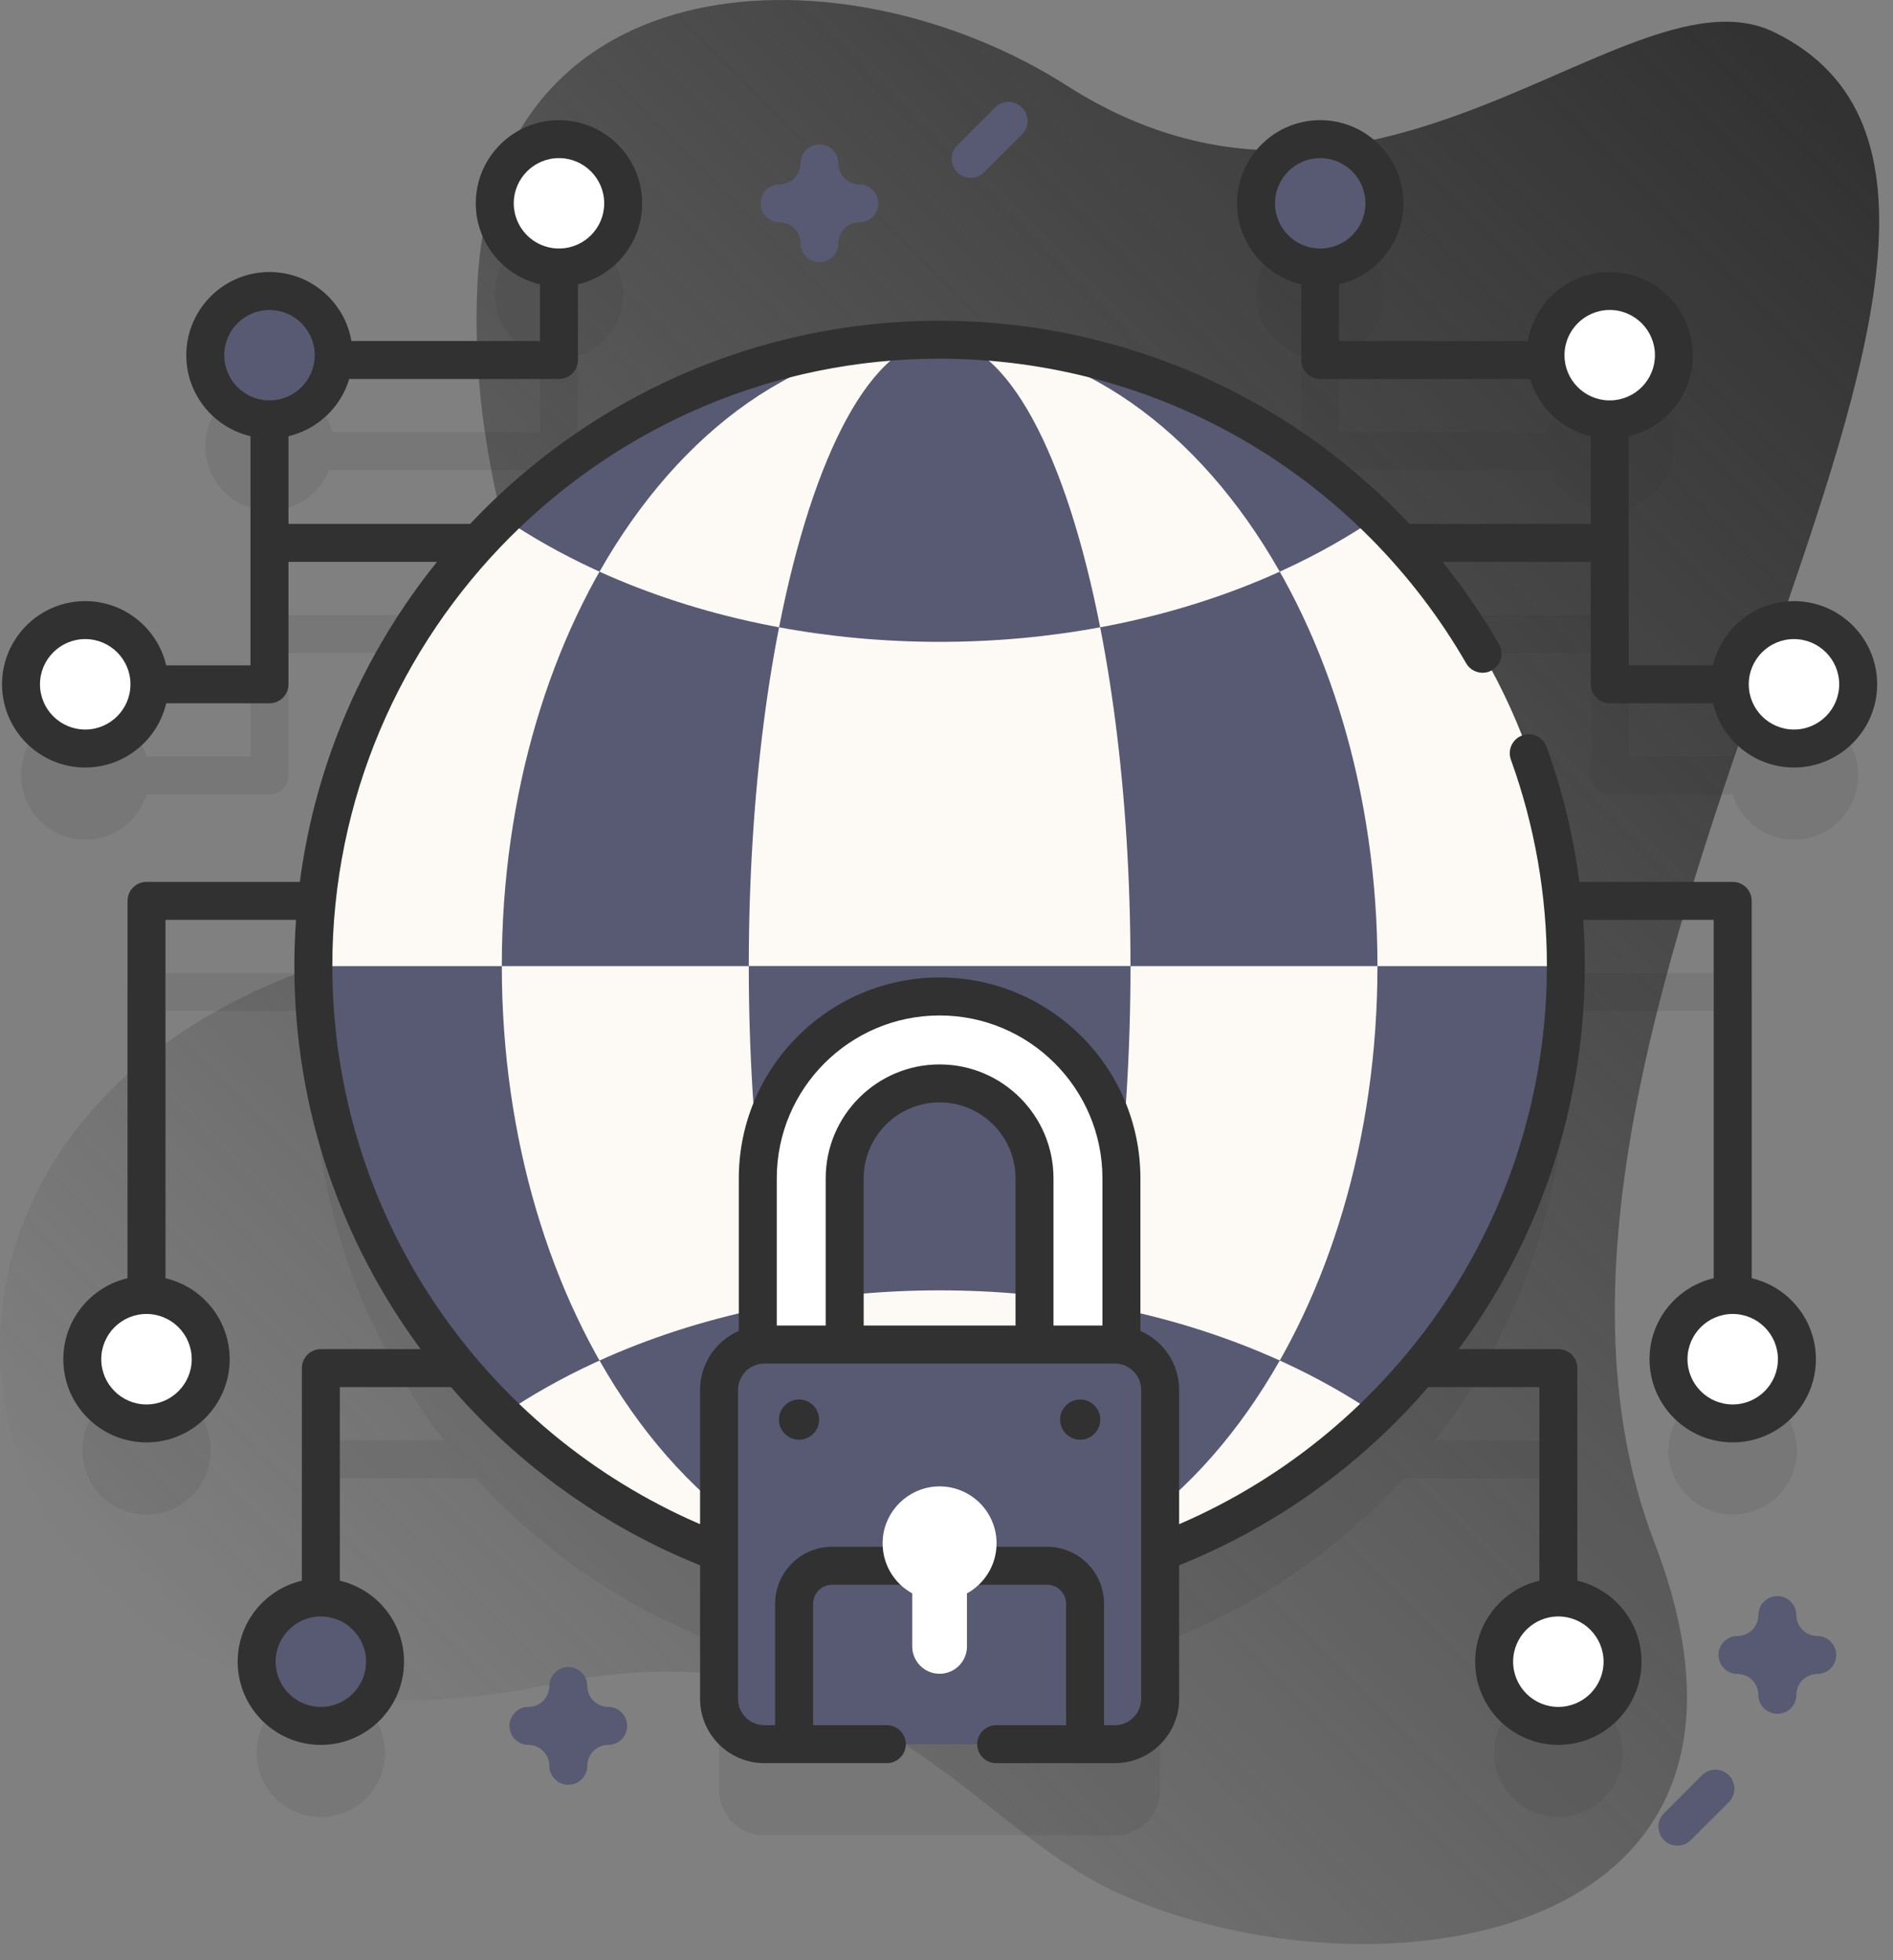 <svg width="85" height="88" viewBox="0 0 85 88" fill="none" xmlns="http://www.w3.org/2000/svg">
<rect x="0" y="0" width="85" height="88" fill="#808080" stroke="none"/>
<path d="M79.67 1.448C73.111 -1.756 61.765 12.689 47.905 3.845C37.992 -2.48 22.198 -1.958 21.441 12.7C20.582 29.321 32.955 35.907 12.953 43.853C-9.268 52.682 -1.267 81.083 24.546 75.646C38.929 72.617 43.274 81.892 50.281 85.024C61.501 90.04 81.284 87.46 74.287 69.25C65.041 45.185 95.659 9.257 79.67 1.448Z" fill="url(#paint0_linear)"/>
<path opacity="0.1" d="M72.28 35.664H77.799C78.163 36.841 79.258 37.695 80.554 37.695C82.146 37.695 83.437 36.404 83.437 34.812C83.437 33.22 82.146 31.929 80.554 31.929C79.258 31.929 78.163 32.784 77.799 33.96H73.132V22.914C73.132 22.874 73.126 22.835 73.121 22.796C74.303 22.436 75.163 21.338 75.163 20.038C75.163 18.446 73.872 17.155 72.28 17.155C70.907 17.155 69.761 18.116 69.47 19.401H60.134V16.096C60.134 16.055 60.127 16.016 60.122 15.977C61.304 15.618 62.165 14.519 62.165 13.22C62.165 11.627 60.874 10.337 59.282 10.337C57.689 10.337 56.399 11.627 56.399 13.22C56.399 14.519 57.259 15.618 58.441 15.977C58.436 16.016 58.429 16.055 58.429 16.096V20.253C58.429 20.724 58.811 21.105 59.282 21.105H69.604C69.926 21.913 70.601 22.541 71.44 22.796C71.434 22.835 71.428 22.874 71.428 22.914V27.61H62.105C57.014 22.503 49.972 19.342 42.19 19.342C34.409 19.342 27.366 22.503 22.275 27.61H12.953V22.914C12.953 22.874 12.947 22.835 12.941 22.796C13.78 22.541 14.455 21.913 14.777 21.105H25.099C25.57 21.105 25.952 20.724 25.952 20.253V16.096C25.952 16.055 25.945 16.016 25.94 15.977C27.122 15.618 27.982 14.519 27.982 13.22C27.982 11.627 26.692 10.337 25.099 10.337C23.507 10.337 22.216 11.627 22.216 13.22C22.216 14.519 23.077 15.618 24.259 15.977C24.254 16.016 24.247 16.055 24.247 16.096V19.401H14.911C14.62 18.116 13.474 17.155 12.101 17.155C10.509 17.155 9.218 18.446 9.218 20.038C9.218 21.338 10.079 22.436 11.261 22.796C11.255 22.835 11.249 22.874 11.249 22.914V33.96H6.582C6.219 32.784 5.123 31.929 3.827 31.929C2.235 31.929 0.944 33.22 0.944 34.812C0.944 36.404 2.235 37.695 3.827 37.695C5.123 37.695 6.219 36.841 6.582 35.664H12.101C12.572 35.664 12.953 35.283 12.953 34.812V29.315H20.712C17.337 33.305 15.055 38.248 14.324 43.683H6.578C6.108 43.683 5.726 44.065 5.726 44.535V62.356C4.55 62.72 3.695 63.816 3.695 65.111C3.695 66.703 4.986 67.994 6.578 67.994C8.171 67.994 9.461 66.703 9.461 65.111C9.461 63.816 8.607 62.72 7.431 62.356V45.388H14.146C14.096 46.073 14.07 46.765 14.07 47.463C14.07 53.941 16.261 59.905 19.941 64.659H14.407C13.937 64.659 13.555 65.041 13.555 65.511V75.936C12.379 76.299 11.524 77.395 11.524 78.691C11.524 80.283 12.815 81.574 14.407 81.574C16 81.574 17.29 80.283 17.29 78.691C17.29 77.395 16.436 76.299 15.26 75.936V66.364H21.372C24.343 69.634 28.075 72.203 32.288 73.788V80.359C32.288 81.483 33.199 82.394 34.323 82.394H50.059C51.182 82.394 52.094 81.483 52.094 80.359V73.788C56.307 72.203 60.038 69.634 63.01 66.364H69.122V75.936C67.946 76.299 67.091 77.395 67.091 78.691C67.091 80.283 68.382 81.574 69.974 81.574C71.566 81.574 72.857 80.283 72.857 78.691C72.857 77.395 72.002 76.299 70.826 75.936V65.511C70.826 65.041 70.445 64.659 69.974 64.659H64.44C68.12 59.905 70.311 53.94 70.311 47.463C70.311 46.765 70.285 46.073 70.235 45.388H76.951V62.356C75.774 62.72 74.92 63.816 74.92 65.111C74.92 66.703 76.211 67.994 77.803 67.994C79.395 67.994 80.686 66.703 80.686 65.111C80.686 63.816 79.831 62.72 78.655 62.356V44.535C78.655 44.065 78.274 43.683 77.803 43.683H70.057C69.326 38.248 67.044 33.305 63.669 29.315H71.428V34.812C71.428 35.283 71.809 35.664 72.28 35.664ZM14.312 43.766C14.312 43.768 14.311 43.77 14.311 43.773C14.306 43.77 14.308 43.768 14.312 43.766ZM70.07 43.773C70.07 43.771 70.07 43.769 70.069 43.767C70.073 43.769 70.074 43.77 70.07 43.773Z" fill="#313131"/>
<path d="M12.102 18.83C13.694 18.83 14.985 17.539 14.985 15.947C14.985 14.355 13.694 13.064 12.102 13.064C10.509 13.064 9.219 14.355 9.219 15.947C9.219 17.539 10.509 18.83 12.102 18.83Z" fill="#585972"/>
<path d="M3.828 33.604C5.42 33.604 6.711 32.313 6.711 30.721C6.711 29.129 5.42 27.838 3.828 27.838C2.236 27.838 0.945 29.129 0.945 30.721C0.945 32.313 2.236 33.604 3.828 33.604Z" fill="white"/>
<path d="M14.408 77.482C16 77.482 17.291 76.192 17.291 74.599C17.291 73.007 16 71.716 14.408 71.716C12.816 71.716 11.525 73.007 11.525 74.599C11.525 76.192 12.816 77.482 14.408 77.482Z" fill="#585972"/>
<path d="M25.1 12.012C26.692 12.012 27.983 10.721 27.983 9.129C27.983 7.536 26.692 6.246 25.1 6.246C23.508 6.246 22.217 7.536 22.217 9.129C22.217 10.721 23.508 12.012 25.1 12.012Z" fill="white"/>
<path d="M72.279 18.83C73.872 18.83 75.162 17.539 75.162 15.947C75.162 14.355 73.872 13.064 72.279 13.064C70.687 13.064 69.397 14.355 69.397 15.947C69.397 17.539 70.687 18.83 72.279 18.83Z" fill="white"/>
<path d="M80.553 33.604C82.145 33.604 83.436 32.313 83.436 30.721C83.436 29.129 82.145 27.838 80.553 27.838C78.961 27.838 77.67 29.129 77.67 30.721C77.67 32.313 78.961 33.604 80.553 33.604Z" fill="white"/>
<path d="M69.973 77.482C71.565 77.482 72.856 76.192 72.856 74.599C72.856 73.007 71.565 71.716 69.973 71.716C68.381 71.716 67.09 73.007 67.09 74.599C67.09 76.192 68.381 77.482 69.973 77.482Z" fill="white"/>
<path d="M59.282 12.012C60.874 12.012 62.165 10.721 62.165 9.129C62.165 7.536 60.874 6.246 59.282 6.246C57.69 6.246 56.399 7.536 56.399 9.129C56.399 10.721 57.69 12.012 59.282 12.012Z" fill="#585972"/>
<path d="M42.191 71.493C57.721 71.493 70.311 58.903 70.311 43.372C70.311 27.841 57.721 15.251 42.191 15.251C26.66 15.251 14.07 27.841 14.07 43.372C14.07 58.903 26.66 71.493 42.191 71.493Z" fill="#FDFAF6"/>
<path d="M61.817 23.233C56.751 26.687 49.827 28.814 42.192 28.814C34.557 28.814 27.633 26.687 22.566 23.233C27.633 18.294 34.557 15.251 42.192 15.251C49.827 15.251 56.751 18.294 61.817 23.233Z" fill="#585972"/>
<path d="M42.191 71.493C53.049 71.493 61.851 58.903 61.851 43.372C61.851 27.841 53.049 15.251 42.191 15.251C31.334 15.251 22.532 27.841 22.532 43.372C22.532 58.903 31.334 71.493 42.191 71.493Z" fill="#585972"/>
<path d="M42.191 71.493C46.924 71.493 50.761 58.903 50.761 43.372C50.761 27.841 46.924 15.251 42.191 15.251C37.458 15.251 33.622 27.841 33.622 43.372C33.622 58.903 37.458 71.493 42.191 71.493Z" fill="#FDFAF6"/>
<path d="M57.463 25.665C53.067 27.657 47.822 28.815 42.191 28.815C36.561 28.815 31.316 27.657 26.92 25.665C30.523 19.311 36.026 15.251 42.191 15.251C48.357 15.251 53.86 19.311 57.463 25.665Z" fill="#FDFAF6"/>
<path d="M49.4 28.162C47.1 28.588 44.683 28.815 42.191 28.815C39.699 28.815 37.282 28.588 34.982 28.162C36.506 20.394 39.166 15.251 42.191 15.251C45.217 15.251 47.876 20.394 49.4 28.162Z" fill="#585972"/>
<path d="M70.312 43.372C70.312 58.903 57.722 71.493 42.191 71.493C26.66 71.493 14.07 58.903 14.07 43.372H70.312Z" fill="#585972"/>
<path d="M61.817 63.51C56.751 68.45 49.827 71.493 42.192 71.493C34.557 71.493 27.633 68.45 22.567 63.51C27.633 60.057 34.557 57.929 42.192 57.929C49.827 57.929 56.751 60.057 61.817 63.51Z" fill="#FDFAF6"/>
<path d="M61.851 43.372C61.851 58.903 53.05 71.493 42.192 71.493C31.334 71.493 22.533 58.903 22.533 43.372H61.851Z" fill="#FDFAF6"/>
<path d="M50.762 43.372C50.762 58.903 46.925 71.493 42.192 71.493C37.459 71.493 33.622 58.903 33.622 43.372H50.762Z" fill="#585972"/>
<path d="M57.464 61.079C53.86 67.432 48.358 71.493 42.192 71.493C36.026 71.493 30.524 67.432 26.92 61.079C31.317 59.087 36.562 57.929 42.192 57.929C47.822 57.929 53.068 59.087 57.464 61.079Z" fill="#585972"/>
<path d="M49.4 58.582C47.876 66.35 45.217 71.493 42.191 71.493C39.166 71.493 36.506 66.35 34.982 58.582C37.282 58.156 39.699 57.929 42.191 57.929C44.683 57.929 47.1 58.156 49.4 58.582Z" fill="#FDFAF6"/>
<path d="M37.929 61.598V52.9C37.929 50.55 39.841 48.638 42.191 48.638C44.541 48.638 46.453 50.55 46.453 52.9V61.598H50.355V52.9C50.355 48.398 46.693 44.736 42.191 44.736C37.689 44.736 34.027 48.398 34.027 52.9V61.598H37.929Z" fill="white"/>
<path d="M50.059 78.303H34.323C33.199 78.303 32.288 77.392 32.288 76.268V62.398C32.288 61.274 33.199 60.362 34.323 60.362H50.059C51.183 60.362 52.094 61.274 52.094 62.398V76.268C52.094 77.392 51.183 78.303 50.059 78.303Z" fill="#585972"/>
<path d="M77.803 63.903C79.395 63.903 80.686 62.612 80.686 61.02C80.686 59.428 79.395 58.137 77.803 58.137C76.211 58.137 74.92 59.428 74.92 61.02C74.92 62.612 76.211 63.903 77.803 63.903Z" fill="white"/>
<path d="M6.578 63.903C8.171 63.903 9.461 62.612 9.461 61.02C9.461 59.428 8.171 58.137 6.578 58.137C4.986 58.137 3.695 59.428 3.695 61.02C3.695 62.612 4.986 63.903 6.578 63.903Z" fill="white"/>
<path d="M72.28 31.573H76.918C77.304 33.224 78.787 34.456 80.553 34.456C82.613 34.456 84.289 32.781 84.289 30.721C84.289 28.662 82.613 26.986 80.553 26.986C78.787 26.986 77.304 28.219 76.918 29.869H73.132V19.583C74.782 19.197 76.015 17.714 76.015 15.947C76.015 13.888 74.34 12.212 72.28 12.212C70.438 12.212 68.904 13.553 68.6 15.31H60.134V12.765C61.784 12.378 63.017 10.895 63.017 9.129C63.017 7.069 61.341 5.394 59.281 5.394C57.222 5.394 55.546 7.069 55.546 9.129C55.546 10.895 56.779 12.378 58.429 12.765V16.162C58.429 16.633 58.811 17.015 59.281 17.015H68.701C69.081 18.288 70.124 19.278 71.428 19.583V23.519H63.288C61.415 21.53 59.267 19.803 56.902 18.407C52.462 15.785 47.375 14.399 42.19 14.399C33.891 14.399 26.396 17.908 21.109 23.519H12.953V19.583C14.257 19.277 15.299 18.288 15.68 17.014H25.099C25.57 17.014 25.951 16.633 25.951 16.162V12.765C27.602 12.378 28.834 10.895 28.834 9.129C28.834 7.069 27.159 5.394 25.099 5.394C23.04 5.394 21.364 7.069 21.364 9.129C21.364 10.895 22.597 12.378 24.247 12.765V15.31H15.78C15.477 13.553 13.943 12.212 12.101 12.212C10.041 12.212 8.365 13.887 8.365 15.947C8.365 17.713 9.598 19.196 11.248 19.583V29.869H7.463C7.076 28.219 5.593 26.986 3.827 26.986C1.767 26.986 0.092 28.661 0.092 30.721C0.092 32.781 1.767 34.456 3.827 34.456C5.593 34.456 7.076 33.224 7.463 31.573H12.101C12.571 31.573 12.953 31.192 12.953 30.721V25.224H19.623C16.366 29.266 14.17 34.198 13.464 39.592H6.578C6.107 39.592 5.726 39.974 5.726 40.444V57.384C4.076 57.771 2.843 59.254 2.843 61.02C2.843 63.08 4.518 64.755 6.578 64.755C8.638 64.755 10.313 63.08 10.313 61.02C10.313 59.254 9.081 57.771 7.43 57.384V41.297H13.292C13.244 41.982 13.217 42.674 13.217 43.372C13.217 49.806 15.326 55.755 18.888 60.568H14.407C13.937 60.568 13.555 60.949 13.555 61.42V70.963C11.905 71.35 10.672 72.833 10.672 74.599C10.672 76.659 12.348 78.335 14.407 78.335C16.467 78.335 18.142 76.659 18.142 74.599C18.142 72.833 16.91 71.35 15.259 70.963V62.272H20.251C23.262 65.762 27.09 68.529 31.435 70.272V76.268C31.435 77.86 32.73 79.155 34.322 79.155H35.658H35.658C35.658 79.155 35.659 79.155 35.659 79.155H39.821C40.291 79.155 40.673 78.774 40.673 78.303C40.673 77.832 40.291 77.451 39.821 77.451H36.511V71.998C36.511 71.528 36.893 71.146 37.363 71.146H47.018C47.487 71.146 47.87 71.528 47.87 71.998V77.451H44.731C44.261 77.451 43.879 77.832 43.879 78.303C43.879 78.774 44.261 79.155 44.731 79.155H48.721H48.722C48.722 79.155 48.723 79.155 48.723 79.155H50.058C51.65 79.155 52.946 77.86 52.946 76.268V70.272C57.291 68.529 61.118 65.762 64.13 62.272H69.121V70.963C67.471 71.35 66.238 72.833 66.238 74.599C66.238 76.659 67.914 78.335 69.974 78.335C72.033 78.335 73.709 76.659 73.709 74.599C73.709 72.833 72.476 71.35 70.826 70.963V61.42C70.826 60.949 70.444 60.568 69.974 60.568H65.493C69.054 55.755 71.163 49.806 71.163 43.372C71.163 42.677 71.138 41.985 71.089 41.297H76.95V57.384C75.3 57.771 74.067 59.254 74.067 61.02C74.067 63.08 75.743 64.755 77.803 64.755C79.862 64.755 81.538 63.08 81.538 61.02C81.538 59.254 80.305 57.771 78.655 57.384V40.444C78.655 39.974 78.273 39.592 77.803 39.592H70.919C70.649 37.523 70.157 35.493 69.446 33.526C69.286 33.083 68.797 32.854 68.355 33.014C67.912 33.174 67.683 33.662 67.843 34.105C68.915 37.073 69.459 40.191 69.459 43.372C69.459 54.59 62.648 64.246 52.946 68.427V62.398C52.946 61.214 52.229 60.195 51.207 59.75V52.9C51.207 47.928 47.162 43.883 42.19 43.883C37.219 43.883 33.174 47.928 33.174 52.9V59.75C32.152 60.195 31.435 61.214 31.435 62.398V68.426C21.732 64.245 14.922 54.59 14.922 43.372C14.922 28.336 27.154 16.103 42.19 16.103C47.07 16.103 51.858 17.407 56.035 19.875C60.093 22.271 63.48 25.695 65.833 29.776C66.068 30.184 66.589 30.324 66.997 30.089C67.405 29.854 67.545 29.332 67.31 28.924C66.56 27.624 65.71 26.388 64.772 25.223H71.428V30.721C71.428 31.192 71.809 31.573 72.28 31.573ZM80.553 28.691C81.673 28.691 82.584 29.601 82.584 30.721C82.584 31.841 81.673 32.752 80.553 32.752C79.434 32.752 78.523 31.841 78.523 30.721C78.523 29.601 79.434 28.691 80.553 28.691ZM57.251 9.129C57.251 8.009 58.162 7.098 59.281 7.098C60.401 7.098 61.312 8.009 61.312 9.129C61.312 10.233 60.425 11.133 59.327 11.157C59.312 11.156 59.297 11.152 59.281 11.152C59.266 11.152 59.251 11.156 59.236 11.157C58.137 11.133 57.251 10.233 57.251 9.129ZM23.069 9.129C23.069 8.009 23.98 7.098 25.099 7.098C26.219 7.098 27.13 8.009 27.13 9.129C27.13 10.233 26.244 11.133 25.145 11.157C25.13 11.156 25.115 11.152 25.099 11.152C25.084 11.152 25.069 11.156 25.053 11.157C23.955 11.133 23.069 10.233 23.069 9.129ZM3.827 32.752C2.707 32.752 1.796 31.841 1.796 30.721C1.796 29.601 2.707 28.691 3.827 28.691C4.947 28.691 5.858 29.601 5.858 30.721C5.858 31.841 4.947 32.752 3.827 32.752ZM10.07 15.947C10.07 14.827 10.981 13.916 12.101 13.916C13.221 13.916 14.132 14.827 14.132 15.947C14.132 17.052 13.245 17.951 12.146 17.976C12.131 17.975 12.117 17.971 12.101 17.971C12.085 17.971 12.071 17.975 12.055 17.976C10.957 17.951 10.07 17.052 10.07 15.947ZM8.609 61.02C8.609 62.14 7.698 63.051 6.578 63.051C5.458 63.051 4.547 62.14 4.547 61.02C4.547 59.9 5.458 58.989 6.578 58.989C7.698 58.989 8.609 59.9 8.609 61.02ZM16.438 74.6C16.438 75.719 15.527 76.63 14.407 76.63C13.287 76.63 12.376 75.719 12.376 74.6C12.376 73.48 13.287 72.569 14.407 72.569C15.527 72.569 16.438 73.48 16.438 74.6ZM72.004 74.6C72.004 75.719 71.093 76.63 69.973 76.63C68.854 76.63 67.943 75.719 67.943 74.6C67.943 73.48 68.854 72.569 69.973 72.569C71.093 72.569 72.004 73.48 72.004 74.6ZM79.833 61.02C79.833 62.14 78.922 63.051 77.802 63.051C76.683 63.051 75.772 62.14 75.772 61.02C75.772 59.9 76.683 58.989 77.802 58.989C78.922 58.989 79.833 59.9 79.833 61.02ZM42.19 45.588C46.222 45.588 49.502 48.868 49.502 52.9V59.51H47.304V52.9C47.304 50.08 45.01 47.786 42.19 47.786C39.37 47.786 37.076 50.08 37.076 52.9V59.51H34.879V52.9C34.878 48.868 38.158 45.588 42.19 45.588ZM45.6 59.51H38.781V52.9C38.781 51.02 40.31 49.49 42.19 49.49C44.07 49.49 45.6 51.02 45.6 52.9V59.51H45.6ZM33.14 62.398C33.14 61.745 33.67 61.215 34.322 61.215H50.058C50.71 61.215 51.241 61.745 51.241 62.398V76.268C51.241 76.92 50.71 77.451 50.058 77.451H49.574V71.998C49.574 70.588 48.427 69.441 47.017 69.441H37.363C35.953 69.441 34.806 70.588 34.806 71.998V77.451H34.322C33.67 77.451 33.139 76.92 33.139 76.268V62.398H33.14ZM70.249 15.947C70.249 14.827 71.16 13.916 72.28 13.916C73.4 13.916 74.311 14.827 74.311 15.947C74.311 17.052 73.424 17.951 72.326 17.976C72.31 17.975 72.296 17.971 72.28 17.971C72.264 17.971 72.25 17.975 72.234 17.976C71.136 17.951 70.249 17.052 70.249 15.947Z" fill="#313131"/>
<path d="M35.879 64.634C36.377 64.634 36.781 64.23 36.781 63.732C36.781 63.234 36.377 62.83 35.879 62.83C35.381 62.83 34.977 63.234 34.977 63.732C34.977 64.23 35.381 64.634 35.879 64.634Z" fill="#313131"/>
<path d="M48.503 64.634C49.001 64.634 49.405 64.23 49.405 63.732C49.405 63.234 49.001 62.83 48.503 62.83C48.005 62.83 47.601 63.234 47.601 63.732C47.601 64.23 48.005 64.634 48.503 64.634Z" fill="#313131"/>
<path d="M79.808 76.941C79.337 76.941 78.955 76.559 78.955 76.088C78.955 75.571 78.535 75.151 78.018 75.151C77.547 75.151 77.165 74.769 77.165 74.298C77.165 73.828 77.547 73.446 78.018 73.446C78.535 73.446 78.955 73.026 78.955 72.509C78.955 72.038 79.337 71.656 79.808 71.656C80.278 71.656 80.66 72.038 80.66 72.509C80.66 73.026 81.081 73.446 81.597 73.446C82.068 73.446 82.45 73.828 82.45 74.298C82.45 74.769 82.068 75.151 81.597 75.151C81.081 75.151 80.66 75.571 80.66 76.088C80.66 76.559 80.278 76.941 79.808 76.941Z" fill="#585972"/>
<path d="M36.796 11.771C36.325 11.771 35.944 11.389 35.944 10.919C35.944 10.402 35.523 9.981 35.006 9.981C34.535 9.981 34.154 9.599 34.154 9.129C34.154 8.658 34.535 8.276 35.006 8.276C35.523 8.276 35.944 7.856 35.944 7.339C35.944 6.868 36.325 6.487 36.796 6.487C37.267 6.487 37.648 6.868 37.648 7.339C37.648 7.856 38.069 8.276 38.586 8.276C39.056 8.276 39.438 8.658 39.438 9.129C39.438 9.599 39.056 9.981 38.586 9.981C38.069 9.981 37.648 10.402 37.648 10.919C37.648 11.389 37.267 11.771 36.796 11.771Z" fill="#585972"/>
<path d="M25.519 80.125C25.049 80.125 24.667 79.743 24.667 79.272C24.667 78.755 24.246 78.335 23.729 78.335C23.259 78.335 22.877 77.953 22.877 77.483C22.877 77.012 23.259 76.63 23.729 76.63C24.246 76.63 24.667 76.21 24.667 75.693C24.667 75.222 25.049 74.84 25.519 74.84C25.99 74.84 26.371 75.222 26.371 75.693C26.371 76.21 26.792 76.63 27.309 76.63C27.78 76.63 28.161 77.012 28.161 77.483C28.161 77.953 27.78 78.335 27.309 78.335C26.792 78.335 26.371 78.755 26.371 79.272C26.371 79.743 25.99 80.125 25.519 80.125Z" fill="#585972"/>
<path d="M43.582 7.986C43.364 7.986 43.146 7.903 42.98 7.736C42.647 7.403 42.647 6.864 42.98 6.531L44.684 4.826C45.017 4.493 45.557 4.493 45.89 4.826C46.222 5.159 46.222 5.699 45.89 6.032L44.185 7.736C44.019 7.903 43.801 7.986 43.582 7.986Z" fill="#585972"/>
<path d="M75.32 82.858C75.102 82.858 74.884 82.775 74.718 82.609C74.385 82.276 74.385 81.736 74.718 81.403L76.422 79.698C76.755 79.366 77.294 79.366 77.627 79.698C77.96 80.031 77.96 80.571 77.627 80.904L75.923 82.609C75.757 82.775 75.538 82.858 75.32 82.858Z" fill="#585972"/>
<path d="M44.748 69.288C44.748 67.821 43.513 66.642 42.026 66.735C40.778 66.813 39.752 67.81 39.642 69.056C39.548 70.12 40.106 71.063 40.961 71.533V73.913C40.961 74.592 41.511 75.142 42.19 75.142C42.869 75.142 43.419 74.592 43.419 73.913V71.533C44.211 71.098 44.748 70.256 44.748 69.288Z" fill="white"/>
<defs>
<linearGradient id="paint0_linear" x1="12.906" y1="79.595" x2="85.709" y2="6.792" gradientUnits="userSpaceOnUse">
<stop stop-color="#313131" stop-opacity="0"/>
<stop offset="1" stop-color="#313131"/>
</linearGradient>
</defs>
</svg>
